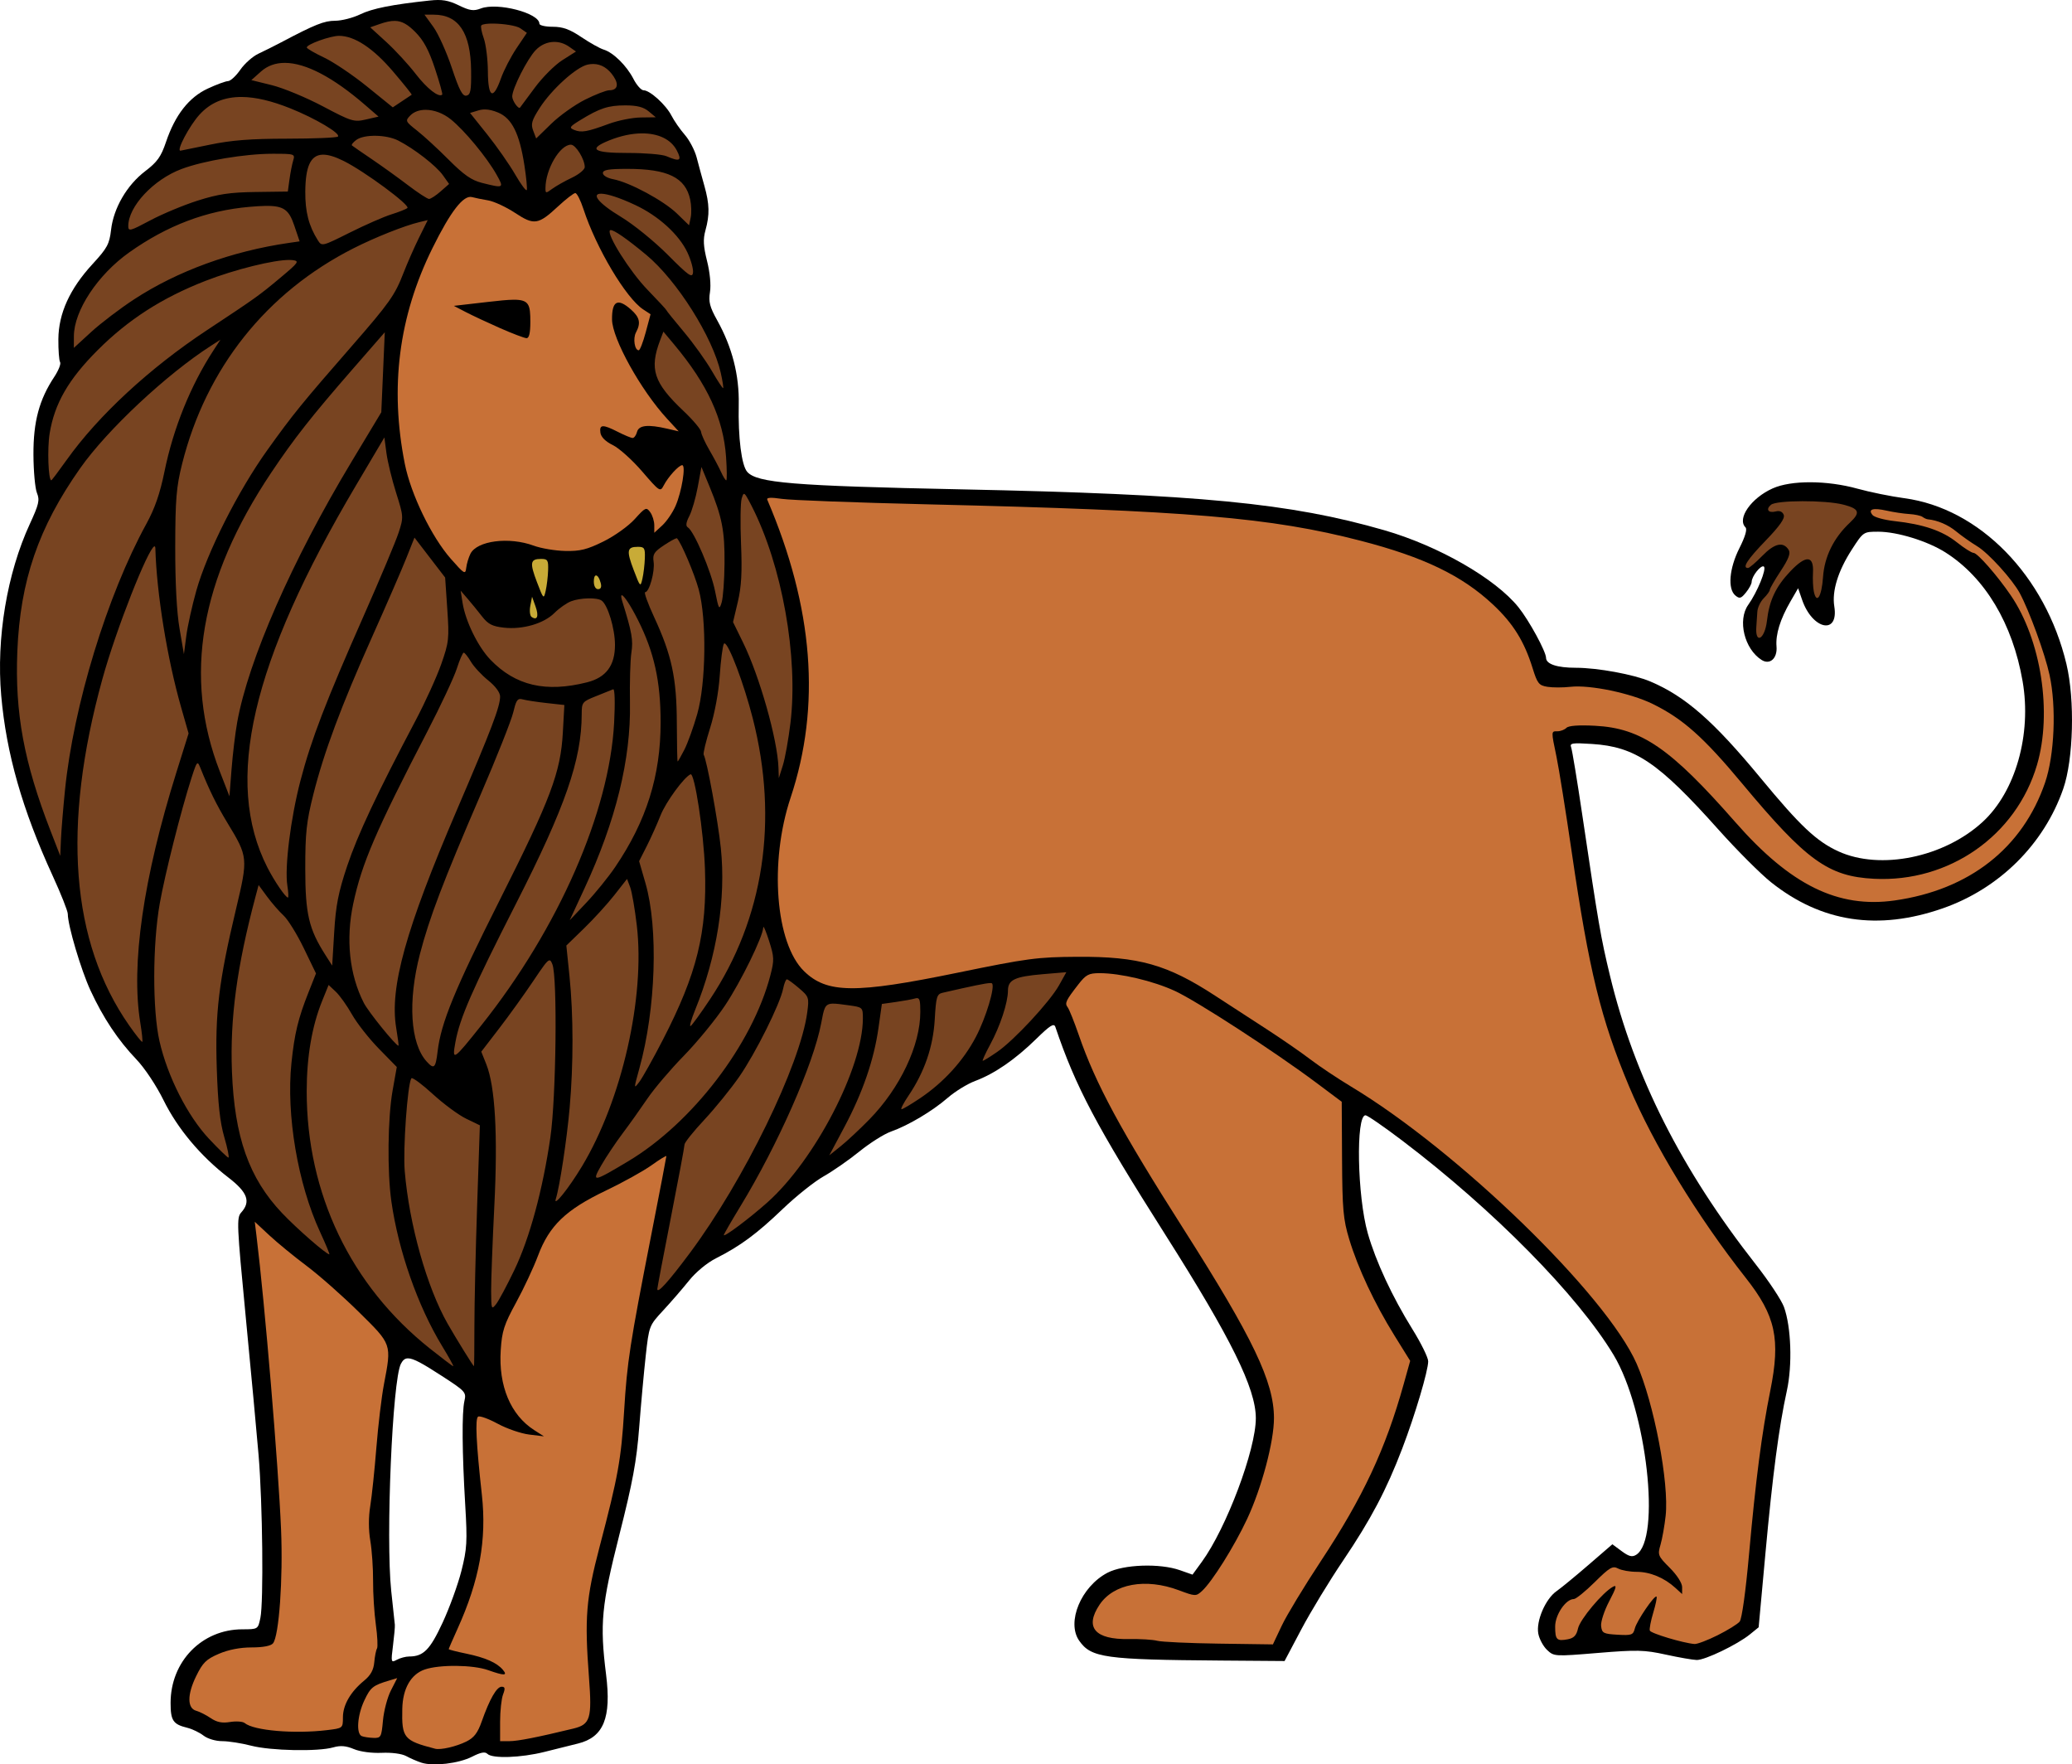 <?xml version="1.0" encoding="UTF-8" standalone="no"?>
<!-- Created with Inkscape (http://www.inkscape.org/) -->

<svg
   version="1.1"
   id="svg1"
   width="731.088"
   height="622.431"
   viewBox="0 0 731.088 622.431"
   sodipodi:docname="BigCat18c.svg"
   inkscape:version="1.3.2 (091e20ef0f, 2023-11-25)"
   xmlns:inkscape="http://www.inkscape.org/namespaces/inkscape"
   xmlns:sodipodi="http://sodipodi.sourceforge.net/DTD/sodipodi-0.dtd"
   xmlns="http://www.w3.org/2000/svg"
   xmlns:svg="http://www.w3.org/2000/svg">
  <defs
     id="defs1" />
  <sodipodi:namedview
     id="namedview1"
     pagecolor="#ffffff"
     bordercolor="#000000"
     borderopacity="0.25"
     inkscape:showpageshadow="2"
     inkscape:pageopacity="0.0"
     inkscape:pagecheckerboard="0"
     inkscape:deskcolor="#d1d1d1"
     showgrid="false"
     inkscape:zoom="0.79101029"
     inkscape:cx="360.93083"
     inkscape:cy="381.15813"
     inkscape:window-width="1920"
     inkscape:window-height="1011"
     inkscape:window-x="0"
     inkscape:window-y="0"
     inkscape:window-maximized="1"
     inkscape:current-layer="layer2" />
  <g
     inkscape:groupmode="layer"
     id="layer2"
     inkscape:label="Layer 1">
    <path
       id="path1"
       style="fill:#000000"
       d="M 181.001 17.407 C 167.636 18.841 160.802 20.204 156.485 22.294 C 153.941 23.525 149.971 24.538 147.663 24.544 C 143.793 24.553 140.561 25.848 128.534 32.2 C 126.188 33.439 122.619 35.222 120.605 36.161 C 118.59 37.1 115.71 39.649 114.204 41.827 C 112.698 44.005 110.746 45.809 109.866 45.837 C 108.986 45.865 105.754 47.058 102.685 48.487 C 96.06 51.571 91.189 57.803 87.991 67.288 C 86.23 72.513 84.923 74.346 80.63 77.62 C 74.19 82.53 69.486 90.609 68.601 98.282 C 68.018 103.327 67.249 104.751 62.065 110.38 C 54.025 119.11 50.073 127.797 50.003 136.887 C 49.973 140.747 50.248 144.389 50.614 144.981 C 50.98 145.573 50.057 147.908 48.562 150.167 C 43.237 158.213 41.158 165.971 41.21 177.6 C 41.236 183.467 41.795 189.564 42.45 191.149 C 43.478 193.633 43.132 195.136 39.95 202.022 C 31.881 219.487 28.061 242.375 29.839 262.608 C 31.637 283.068 37.285 302.852 47.997 326.19 C 50.932 332.584 53.333 338.646 53.333 339.663 C 53.333 343.702 57.979 359.358 61.327 366.604 C 65.809 376.304 71.014 384.125 77.544 390.965 C 80.471 394.031 84.575 400.204 87.12 405.366 C 92.067 415.399 100.199 425.095 109.976 432.618 C 116.766 437.843 117.977 441.143 114.507 444.977 C 112.867 446.789 112.977 449.327 116.12 481.862 C 117.976 501.078 120.018 523.04 120.657 530.667 C 122.065 547.467 122.445 582.475 121.28 588.001 C 120.437 592.001 120.437 592 114.886 592.01 C 100.633 592.037 89.601 603.364 89.601 617.969 C 89.601 624.219 90.47 625.519 95.472 626.743 C 97.228 627.173 99.811 628.413 101.21 629.497 C 102.666 630.625 105.496 631.467 107.825 631.467 C 110.064 631.467 114.66 632.187 118.038 633.067 C 124.903 634.855 141.618 635.201 146.97 633.667 C 149.532 632.932 151.47 633.09 154.272 634.26 C 156.515 635.197 160.57 635.741 164.11 635.581 C 167.637 635.421 171.212 635.9 172.737 636.735 C 174.17 637.519 176.57 638.562 178.071 639.051 C 182.256 640.417 191.249 639.359 195.976 636.948 C 199.038 635.386 200.546 635.107 201.384 635.944 C 203.123 637.683 213.195 637.344 221.476 635.268 C 225.505 634.258 230.853 632.925 233.362 632.303 C 242.399 630.066 245.174 623.241 243.259 607.967 C 241.008 590.02 241.621 583.606 247.97 558.569 C 252.65 540.111 254.029 532.643 254.937 520.844 C 255.559 512.754 256.6 501.354 257.249 495.512 C 258.424 484.944 258.455 484.865 263.415 479.512 C 266.157 476.554 270.258 471.818 272.528 468.987 C 274.945 465.973 278.896 462.708 282.062 461.11 C 290.623 456.787 296.438 452.486 305.601 443.708 C 310.294 439.211 316.772 434.045 319.999 432.227 C 323.226 430.409 328.918 426.455 332.647 423.44 C 336.377 420.425 341.36 417.277 343.722 416.444 C 349.877 414.272 358.372 409.223 363.825 404.495 C 366.415 402.25 370.761 399.581 373.483 398.563 C 380.31 396.012 387.599 391 394.956 383.801 C 399.972 378.893 401.296 378.065 401.79 379.524 C 408.972 400.723 416.167 414.305 440.712 453.005 C 463.801 489.409 472.48 507 472.519 517.464 C 472.56 528.574 462.151 556.288 453.452 568.227 L 450.177 572.721 L 445.755 571.161 C 438.652 568.655 425.812 569.106 420.167 572.061 C 410.853 576.937 405.626 589.508 410.198 596.036 C 414.414 602.055 419.205 602.724 460.263 603.032 L 482.659 603.2 L 488.589 591.991 C 491.85 585.826 498.461 574.945 503.278 567.811 C 513.094 553.276 518.608 542.828 524.204 528.165 C 528.694 516.401 533.333 500.796 533.333 497.464 C 533.333 496.165 530.849 491.104 527.814 486.217 C 520.623 474.644 514.845 462.231 512.007 452.266 C 508.303 439.261 507.758 410.667 511.214 410.667 C 511.87 410.667 517.729 414.705 524.235 419.641 C 556.358 444.011 586.166 474.249 598.778 495.262 C 610.453 514.714 615.574 560.208 606.71 565.731 C 605.297 566.612 604.151 566.321 601.605 564.438 L 598.319 562.01 L 589.915 569.272 C 585.292 573.266 580.215 577.437 578.632 578.542 C 574.715 581.276 571.352 589.099 572.185 593.538 C 572.541 595.437 573.943 598.035 575.3 599.309 C 577.735 601.597 577.963 601.61 593.214 600.348 C 606.992 599.208 609.576 599.271 617.13 600.924 C 621.788 601.944 626.714 602.802 628.077 602.831 C 630.997 602.893 642.404 597.408 646.835 593.811 L 649.935 591.294 L 652.323 565.247 C 654.873 537.437 657.098 520.555 659.886 507.848 C 661.875 498.779 661.411 485.3 658.868 478.303 C 657.996 475.904 653.55 469.184 648.989 463.37 C 622.667 429.817 606.074 397 597.507 361.54 C 594.226 347.961 593.422 343.29 587.708 304.737 C 585.899 292.529 584.127 281.781 583.771 280.852 C 583.205 279.378 584.141 279.229 591.147 279.678 C 606.406 280.658 614.57 286.189 635.749 309.885 C 642.23 317.137 650.588 325.501 654.323 328.473 C 672.049 342.578 692.02 345.62 714.823 337.69 C 734.813 330.738 750.621 315.067 757.415 295.467 C 761.017 285.078 761.552 264.158 758.54 251.51 C 751.107 220.302 727.886 196.544 701.333 192.979 C 696.64 192.349 689.208 190.839 684.819 189.624 C 674.037 186.638 661.425 186.592 654.897 189.512 C 647.277 192.922 642.21 200.182 645.296 203.268 C 645.956 203.928 645.191 206.541 643.161 210.565 C 639.556 217.713 638.931 224.985 641.722 227.301 C 643.198 228.527 643.732 228.376 645.456 226.247 C 646.562 224.881 647.466 223.203 647.466 222.518 C 647.466 220.552 650.713 216.437 651.755 217.081 C 652.862 217.765 649.484 226.067 646.255 230.602 C 642.416 235.994 644.902 246.207 650.987 250.046 C 653.916 251.893 656.592 249.466 656.239 245.282 C 655.88 241.019 657.539 235.656 661.14 229.438 L 663.858 224.745 L 665.282 228.858 C 668.942 239.43 678.276 241.304 676.626 231.135 C 675.752 225.747 677.948 218.629 682.806 211.114 C 686.876 204.817 686.901 204.799 692.132 204.799 C 698.815 204.799 709.533 208.101 715.839 212.102 C 729.817 220.971 739.546 237.211 743.069 257.555 C 746.31 276.269 740.58 296.474 729.007 307.141 C 715.366 319.715 692.836 324.324 678.065 317.561 C 670.346 314.027 664.561 308.577 650.655 291.733 C 634.021 271.583 624.061 262.866 611.679 257.622 C 605.839 255.148 593.059 252.799 585.437 252.799 C 578.802 252.799 574.942 251.514 574.919 249.296 C 574.896 247.05 568.92 236.09 565.185 231.442 C 557.048 221.316 536.988 209.803 517.866 204.282 C 484.65 194.692 452.497 191.585 368.534 189.854 C 309.226 188.632 296.453 187.586 293.052 183.673 C 291.052 181.372 289.821 171.609 290.067 160.001 C 290.288 149.621 287.764 139.731 282.468 130.225 C 279.83 125.491 279.371 123.694 279.919 120.266 C 280.321 117.755 279.909 113.382 278.89 109.317 C 277.571 104.06 277.445 101.637 278.323 98.473 C 279.848 92.981 279.756 89.213 277.937 82.76 C 277.095 79.776 275.873 75.285 275.222 72.782 C 274.57 70.279 272.684 66.679 271.032 64.782 C 269.38 62.885 267.26 59.83 266.319 57.993 C 264.378 54.2 258.715 49.067 256.474 49.067 C 255.651 49.067 254.051 47.267 252.919 45.067 C 250.507 40.378 245.796 35.741 242.401 34.715 C 241.082 34.317 237.552 32.343 234.56 30.329 C 230.411 27.537 228.005 26.667 224.427 26.667 C 221.846 26.667 219.733 26.18 219.733 25.585 C 219.733 21.829 204.904 17.975 199.06 20.212 C 196.508 21.188 195.182 20.999 191.261 19.1 C 187.558 17.308 185.339 16.941 181.001 17.407 z M 173.356 496.421 C 175.299 496.407 178.59 498.271 185.319 502.632 C 193.67 508.043 193.987 508.394 193.274 511.467 C 192.343 515.488 192.456 529.631 193.567 548.266 C 194.333 561.096 194.184 563.62 192.212 571.409 C 190.995 576.217 188.007 584.438 185.571 589.68 C 181.118 599.266 178.803 601.6 173.747 601.6 C 172.563 601.6 170.625 602.118 169.442 602.751 C 167.364 603.863 167.318 603.694 168.079 597.684 C 168.512 594.265 168.803 590.986 168.726 590.399 C 168.648 589.812 168.072 584.438 167.446 578.454 C 165.486 559.716 167.862 504.053 170.866 498.339 C 171.511 497.113 172.191 496.429 173.356 496.421 z "
       transform="translate(-29.409,-17.223)" />
    <path
       id="path2"
       style="fill:#c87137"
       d="M 232.401 85.333 C 231.837 85.333 229.116 87.432 226.355 89.997 C 219.291 96.557 217.887 96.769 211.101 92.299 C 207.962 90.233 203.7 88.258 201.63 87.911 C 199.56 87.564 197.013 87.045 195.97 86.758 C 192.941 85.926 188.398 91.792 181.954 104.85 C 170.086 128.902 166.89 153.89 172.237 180.825 C 174.37 191.567 181.651 206.603 188.476 214.354 C 193.242 219.768 193.622 219.991 193.911 217.553 C 194.082 216.112 194.751 213.877 195.397 212.585 C 197.71 207.963 209.037 206.511 217.733 209.723 C 220.301 210.671 225.289 211.512 228.821 211.59 C 234.093 211.708 236.51 211.111 242.308 208.256 C 246.241 206.32 251.144 202.817 253.372 200.35 C 257.138 196.182 257.461 196.036 258.821 197.897 C 259.617 198.985 260.267 201.067 260.267 202.524 L 260.267 205.173 L 263.079 202.587 C 264.625 201.164 266.732 198.08 267.761 195.733 C 269.948 190.742 271.489 181.333 270.118 181.333 C 268.9 181.333 265.155 185.445 263.567 188.524 C 262.378 190.831 262.114 190.657 256.011 183.565 C 252.532 179.524 247.868 175.329 245.644 174.243 C 243.041 172.971 241.478 171.411 241.259 169.866 C 240.839 166.911 242.091 166.858 247.466 169.6 C 249.766 170.774 252.092 171.733 252.634 171.733 C 253.175 171.733 253.868 170.774 254.175 169.6 C 254.798 167.217 258.017 166.872 264.841 168.456 L 268.882 169.393 L 264.786 164.952 C 255.52 154.9 245.431 136.72 245.362 129.954 C 245.296 123.363 247.327 122.271 251.999 126.383 C 255.145 129.152 255.595 131.171 253.808 134.51 C 252.682 136.613 253.328 140.799 254.778 140.799 C 255.201 140.799 256.314 137.939 257.251 134.442 L 258.954 128.085 L 256.372 126.391 C 250.28 122.4 239.781 104.77 235.259 90.934 C 234.252 87.854 232.966 85.333 232.401 85.333 z M 210.614 122.962 C 216.166 122.918 216.534 124.78 216.534 130.798 C 216.534 134.682 216.103 136.529 215.2 136.52 C 214.467 136.513 210.266 134.922 205.866 132.983 C 201.466 131.044 195.995 128.482 193.706 127.29 L 189.544 125.122 L 201.427 123.753 C 205.476 123.286 208.442 122.979 210.614 122.962 z M 301.12 192.85 C 300.279 192.9 299.969 193.122 300.14 193.52 C 316.442 231.618 319.146 266.246 308.353 298.667 C 300.785 321.397 303.026 350.04 313.142 359.864 C 321.221 367.711 331.149 367.801 367.349 360.362 C 392.023 355.291 395.352 354.851 409.601 354.762 C 431.182 354.629 441.298 357.488 458.134 368.475 C 462.827 371.538 470.987 376.837 476.267 380.253 C 481.547 383.668 488.507 388.478 491.733 390.94 C 494.96 393.402 501.44 397.726 506.134 400.549 C 543.884 423.258 596.103 473.914 606.86 498.26 C 612.986 512.124 618.388 540.387 617.12 551.942 C 616.73 555.495 615.914 560.099 615.306 562.174 C 614.251 565.77 614.403 566.153 618.565 570.315 C 621.137 572.887 622.933 575.688 622.933 577.128 L 622.933 579.573 L 620.534 577.378 C 616.643 573.82 611.61 571.733 606.917 571.733 C 604.503 571.733 601.54 571.206 600.335 570.561 C 598.419 569.536 597.382 570.14 592.106 575.36 C 588.787 578.645 585.462 581.335 584.718 581.335 C 581.889 581.335 578.134 586.862 578.134 591.026 C 578.134 595.707 578.694 596.271 582.612 595.522 C 584.754 595.113 585.661 594.148 586.196 591.71 C 586.903 588.492 594.945 578.915 598.569 576.975 C 600.003 576.208 599.696 577.375 597.23 582.063 C 595.459 585.429 594.173 589.362 594.349 590.872 C 594.638 593.353 595.161 593.629 600.138 593.919 C 605.121 594.208 605.666 594.013 606.241 591.721 C 606.918 589.024 613.214 579.794 613.905 580.485 C 614.134 580.714 613.612 583.257 612.745 586.137 C 611.878 589.018 611.331 591.86 611.528 592.454 C 611.856 593.435 623.219 596.85 627.296 597.192 C 628.229 597.27 631.902 595.879 635.458 594.102 C 639.014 592.325 642.515 590.16 643.237 589.29 C 644.016 588.352 645.36 578.694 646.536 565.587 C 648.912 539.106 651.034 522.768 654.034 507.87 C 657.714 489.599 655.95 481.441 645.427 468.079 C 628.265 446.287 612.757 420.851 604.222 400.493 C 594.263 376.74 590.101 359.745 583.985 317.864 C 581.887 303.492 579.471 288.373 578.618 284.266 C 576.686 274.961 576.678 275.2 578.987 275.2 C 580.043 275.2 581.448 274.657 582.11 273.995 C 582.894 273.211 586.435 272.956 592.239 273.26 C 608.559 274.117 618.806 281.161 641.737 307.296 C 661.221 329.501 677.961 337.719 697.942 334.885 C 724.251 331.154 743.072 316.411 750.991 293.333 C 754.325 283.619 755.033 266.605 752.573 255.313 C 750.939 247.81 745.44 232.729 742.048 226.442 C 739.433 221.596 731.06 212.37 727.091 209.962 C 724.83 208.59 721.47 206.219 719.624 204.694 C 716.78 202.345 712.976 200.724 709.605 200.424 C 709.162 200.385 708.32 199.998 707.733 199.565 C 707.147 199.132 705.039 198.681 703.05 198.561 C 701.061 198.442 697.486 197.906 695.106 197.372 C 690.23 196.276 688.403 196.847 690.13 198.928 C 690.772 199.702 694.275 200.662 697.915 201.061 C 708.042 202.172 714.737 204.452 719.884 208.544 C 722.46 210.592 725.1 212.266 725.751 212.266 C 727.124 212.267 734.109 220.231 738.899 227.255 C 749.605 242.952 753.574 268.593 748.153 287.048 C 740.82 312.015 717.123 328.582 690.667 327.239 C 674.514 326.419 666.775 320.83 644.077 293.59 C 630.491 277.285 623.204 270.802 612.606 265.585 C 604.813 261.748 590.409 258.741 583.532 259.516 C 580.893 259.814 577.232 259.812 575.394 259.514 C 572.403 259.029 571.854 258.341 570.181 252.954 C 567.227 243.446 563.296 237.134 556.173 230.471 C 545.256 220.259 531.749 213.748 509.562 208.001 C 477.779 199.768 448.773 197.325 356.8 195.143 C 331.573 194.545 308.394 193.677 305.29 193.214 C 303.334 192.922 301.962 192.8 301.12 192.85 z M 417.423 360.534 C 413.551 360.533 412.578 361.049 409.868 364.534 C 405.454 370.21 405.026 371.132 406.132 372.581 C 406.672 373.288 408.443 377.706 410.065 382.399 C 416.04 399.681 424.775 415.851 447.064 450.872 C 471.561 489.364 478.889 504.68 478.919 517.464 C 478.939 525.751 474.588 542.112 469.446 553.085 C 464.897 562.793 457.042 575.31 453.474 578.54 C 451.411 580.407 451.138 580.396 445.362 578.235 C 433.619 573.841 422.332 575.907 417.355 583.358 C 412.028 591.331 415.744 595.67 427.706 595.448 C 431.683 595.374 436.193 595.649 437.73 596.057 C 439.266 596.466 449.077 596.919 459.532 597.065 L 478.542 597.331 L 481.671 590.71 C 483.392 587.068 489.567 576.87 495.394 568.046 C 510.37 545.363 518.28 528.471 524.704 505.454 L 526.978 497.307 L 521.437 488.387 C 514.4 477.061 508.553 464.615 505.47 454.399 C 503.352 447.383 503.042 443.909 502.94 426.151 L 502.825 405.903 L 493.814 399.165 C 479.164 388.211 451.715 370.393 443.981 366.817 C 436.338 363.282 424.733 360.536 417.423 360.534 z M 264.534 425.094 C 264.534 424.788 262.197 426.216 259.343 428.266 C 256.488 430.317 249.169 434.377 243.077 437.288 C 229.047 443.992 223.198 449.619 219.233 460.229 C 217.707 464.315 214.235 471.731 211.521 476.712 C 207.247 484.552 206.517 486.811 206.085 493.546 C 205.276 506.149 209.577 516.408 217.899 521.735 L 221.333 523.934 L 216.118 523.299 C 213.25 522.951 208.266 521.239 205.042 519.493 C 201.818 517.747 198.7 516.615 198.11 516.979 C 197.005 517.662 197.422 526.401 199.429 544.534 C 201.186 560.413 198.577 574.77 190.821 591.881 C 189.123 595.629 187.733 598.834 187.733 599.005 C 187.733 599.175 190.493 599.884 193.866 600.579 C 200.654 601.978 204.775 603.799 206.874 606.329 C 208.608 608.418 207.369 608.434 201.601 606.399 C 196.235 604.506 184.444 604.398 179.253 606.194 C 174.383 607.879 171.508 612.92 171.353 620.053 C 171.128 630.367 171.866 631.266 182.933 634.135 C 184.886 634.642 190.357 633.385 193.952 631.604 C 196.663 630.262 197.949 628.584 199.382 624.522 C 202.172 616.616 204.664 612.266 206.401 612.266 C 207.62 612.266 207.727 612.845 206.907 615.003 C 206.335 616.507 205.866 620.827 205.866 624.602 L 205.866 631.467 L 209.181 631.467 C 212.119 631.467 219.129 630.086 231.716 627.028 C 237.685 625.578 238.325 623.503 237.233 609.122 C 235.626 587.94 236.173 581.171 240.97 562.907 C 247.5 538.043 248.577 532.085 249.626 514.975 C 250.691 497.594 251.612 491.621 259.263 452.559 C 262.161 437.76 264.534 425.401 264.534 425.094 z M 119.298 448.227 L 119.905 453.18 C 122.882 477.429 127.623 534.074 128.579 556.799 C 129.307 574.095 127.869 594.388 125.731 596.964 C 124.977 597.873 122.212 598.399 118.2 598.399 C 114.11 598.399 110.002 599.201 106.616 600.657 C 102.158 602.575 100.953 603.764 98.605 608.565 C 95.425 615.064 95.45 619.891 98.667 620.758 C 99.84 621.075 102.13 622.235 103.755 623.337 C 105.912 624.799 107.763 625.167 110.62 624.704 C 112.772 624.355 115.079 624.525 115.749 625.081 C 118.957 627.743 133.213 628.967 144.8 627.575 C 150.396 626.903 150.4 626.9 150.407 623.051 C 150.415 618.69 153.096 614.05 157.872 610.133 C 160.19 608.233 161.224 606.363 161.468 603.626 C 161.656 601.513 162.088 599.335 162.429 598.784 C 162.769 598.233 162.586 594.441 162.021 590.358 C 161.455 586.275 161.017 579.334 161.048 574.934 C 161.079 570.534 160.641 564.173 160.075 560.799 C 159.424 556.92 159.415 552.413 160.05 548.534 C 160.602 545.161 161.57 535.921 162.202 528.001 C 162.834 520.081 164.038 510 164.876 505.6 C 167.613 491.237 167.746 491.623 155.999 480.044 C 150.279 474.405 141.99 467.088 137.577 463.784 C 133.164 460.48 127.245 455.629 124.425 453.003 L 119.298 448.227 z M 169.562 609.227 L 166.647 610.102 C 160.969 611.808 160.132 612.485 157.944 617.139 C 155.479 622.385 155.026 628.87 157.067 629.694 C 157.801 629.99 159.653 630.269 161.185 630.315 C 163.816 630.395 164.002 630.058 164.534 624.19 C 164.844 620.774 166.101 616.009 167.329 613.602 L 169.562 609.227 z "
       transform="translate(-29.409,-17.223)" />
    <path
       id="path3"
       style="fill:#784421"
       d="M 179.187 22.399 L 182.329 26.739 C 184.058 29.125 186.989 35.63 188.843 41.196 C 191.458 49.047 192.609 51.236 193.974 50.962 C 195.443 50.666 195.718 49.198 195.634 42.081 C 195.477 28.757 191.217 22.399 182.446 22.399 L 179.187 22.399 z M 168.771 24.594 C 167.247 24.56 165.534 24.947 163.38 25.698 L 160.04 26.862 L 165.728 32.057 C 168.855 34.916 173.505 39.964 176.06 43.276 C 180.091 48.502 184.215 51.724 185.444 50.61 C 185.652 50.422 184.497 46.278 182.88 41.401 C 180.719 34.885 178.885 31.473 175.962 28.534 C 173.321 25.878 171.31 24.652 168.771 24.594 z M 203.589 25.542 C 201.473 25.51 199.725 25.699 199.251 26.173 C 198.936 26.487 199.315 28.527 200.093 30.706 C 200.871 32.884 201.528 38.146 201.554 42.399 C 201.61 51.723 203.392 52.687 206.161 44.889 C 207.186 42.005 209.665 37.208 211.669 34.229 L 215.314 28.813 L 213.019 27.208 C 211.66 26.256 207.115 25.594 203.589 25.542 z M 149.019 29.866 C 145.907 29.866 137.568 32.887 137.653 33.983 C 137.683 34.359 140.442 35.962 143.786 37.544 C 147.13 39.126 153.946 43.723 158.933 47.76 L 167.999 55.1 L 171.2 52.962 C 172.96 51.786 174.522 50.745 174.673 50.649 C 174.823 50.553 171.861 46.859 168.091 42.44 C 161.04 34.177 154.503 29.866 149.019 29.866 z M 224.882 32.006 C 222.531 32.038 220.216 33.031 218.399 34.934 C 215.437 38.039 210.161 48.467 210.144 51.253 C 210.135 52.727 212.295 55.813 212.896 55.182 C 213.026 55.045 215.351 51.915 218.062 48.225 C 220.773 44.536 225.161 40.141 227.815 38.458 L 232.642 35.397 L 230.216 33.698 C 228.56 32.538 226.71 31.982 224.882 32.006 z M 129.956 39.405 C 126.629 39.391 123.78 40.408 121.466 42.475 L 118.097 45.485 L 125.353 47.276 C 129.343 48.261 137.431 51.616 143.327 54.733 C 153.45 60.085 154.296 60.344 158.511 59.38 L 162.974 58.358 L 158.259 54.278 C 146.911 44.457 137.276 39.435 129.956 39.405 z M 238.772 39.794 C 238.122 39.786 237.451 39.858 236.765 40.008 C 232.721 40.897 224.054 48.733 219.821 55.329 C 217.025 59.687 216.654 60.979 217.536 63.299 L 218.589 66.069 L 223.933 60.866 C 226.871 58.004 232.244 54.178 235.874 52.364 C 239.504 50.55 243.329 49.067 244.374 49.067 C 247.224 49.067 247.854 47.15 245.958 44.256 C 244.051 41.345 241.592 39.829 238.772 39.794 z M 114.771 51.434 C 108.522 51.377 103.596 53.466 99.757 57.715 C 96.209 61.643 91.551 70.465 93.067 70.385 C 93.214 70.378 97.893 69.424 103.466 68.266 C 111.087 66.683 117.853 66.158 130.755 66.147 C 140.19 66.139 148.242 65.803 148.646 65.399 C 149.71 64.335 140.671 58.978 131.864 55.452 C 125.292 52.82 119.631 51.478 114.771 51.434 z M 250.065 54.399 C 244.032 54.399 241.018 55.385 234.157 59.596 C 230.345 61.936 230.127 62.29 232.022 63.063 C 234.56 64.099 236.575 63.743 244.267 60.903 C 247.493 59.712 252.533 58.705 255.466 58.667 L 260.8 58.596 L 258.282 56.499 C 256.47 54.989 254.167 54.399 250.065 54.399 z M 200.606 55.839 C 199.782 55.827 198.997 55.937 198.23 56.169 L 195.257 57.067 L 201.362 64.704 C 204.72 68.904 209.147 75.245 211.2 78.796 C 213.254 82.346 215.091 84.795 215.284 84.239 C 215.477 83.682 215.098 79.768 214.442 75.54 C 212.701 64.316 210.036 58.964 205.179 56.934 C 203.468 56.219 201.981 55.858 200.606 55.839 z M 179.677 55.967 C 177.464 55.95 175.483 56.61 174.147 57.989 C 172.344 59.85 172.443 60.069 176.534 63.276 C 178.881 65.116 183.92 69.751 187.733 73.577 C 193.058 78.919 195.78 80.814 199.466 81.741 C 207.209 83.687 207.311 83.63 204.616 78.835 C 201.189 72.736 193.3 63.205 188.464 59.319 C 185.746 57.135 182.521 55.99 179.677 55.967 z M 255.817 64.278 C 252.365 64.307 248.488 65.102 244.476 66.708 C 236.701 69.819 238.698 71.203 250.933 71.186 C 256.946 71.178 263.068 71.688 264.534 72.319 C 269.309 74.372 270.099 73.941 268.224 70.315 C 266.151 66.308 261.572 64.229 255.817 64.278 z M 161.995 65.128 C 159.173 65.085 156.53 65.562 155.14 66.579 C 154.002 67.411 153.31 68.297 153.603 68.548 C 153.895 68.798 157.014 70.951 160.534 73.333 C 164.054 75.714 169.813 79.855 173.333 82.536 C 176.853 85.216 180.213 87.408 180.8 87.405 C 181.387 87.402 183.218 86.21 184.868 84.758 L 187.868 82.12 L 185.651 79.005 C 183.281 75.675 175.515 69.654 169.919 66.805 C 167.817 65.735 164.817 65.171 161.995 65.128 z M 230.858 68.266 C 226.973 68.266 221.892 76.934 221.872 83.596 C 221.866 85.479 222.004 85.493 224.267 83.829 C 225.587 82.858 228.707 81.096 231.2 79.915 C 233.694 78.733 235.733 77.046 235.733 76.165 C 235.733 73.413 232.557 68.266 230.858 68.266 z M 125.597 71.467 C 115.879 71.467 101.337 73.897 93.491 76.833 C 83.554 80.551 74.667 90.067 74.667 96.989 C 74.667 98.925 75.35 98.747 82.399 94.983 C 86.653 92.712 94.214 89.562 99.2 87.981 C 106.449 85.683 110.542 85.076 119.616 84.954 L 130.966 84.799 L 131.548 80.534 C 131.868 78.187 132.457 75.186 132.856 73.866 C 133.564 71.526 133.381 71.467 125.597 71.467 z M 143.224 71.79 C 138.955 71.926 137.199 76.041 137.128 84.799 C 137.07 91.917 138.363 96.94 141.55 101.973 C 142.956 104.194 143.051 104.17 152.817 99.286 C 158.235 96.577 164.826 93.686 167.466 92.862 C 170.106 92.038 172.664 91.024 173.149 90.612 C 174.271 89.659 158.061 77.682 150.679 74.008 C 147.622 72.487 145.164 71.728 143.224 71.79 z M 250.81 76.799 C 244.118 76.799 242.134 77.139 242.134 78.282 C 242.134 79.125 243.711 80.059 245.792 80.45 C 251.547 81.529 263.584 88.014 268.267 92.557 L 272.534 96.698 L 273.118 93.948 C 273.44 92.436 273.36 89.593 272.94 87.63 C 271.279 79.856 265.034 76.799 250.81 76.799 z M 241.659 85.561 C 238.12 85.439 239.949 88.557 248.534 93.743 C 252.982 96.429 260.323 102.386 265.067 107.155 C 272.321 114.447 273.649 115.39 273.927 113.448 C 274.106 112.191 273.224 108.974 271.966 106.298 C 268.984 99.954 261.757 93.385 253.524 89.534 C 247.838 86.874 243.783 85.634 241.659 85.561 z M 122.978 89.862 C 121.43 89.89 119.616 90.009 117.474 90.194 C 102.26 91.506 88.435 96.738 74.999 106.266 C 63.872 114.158 55.5 126.84 55.478 135.84 L 55.466 139.948 L 61.601 134.323 C 64.974 131.23 71.783 126.054 76.731 122.821 C 92.011 112.837 111.198 105.84 131.298 102.923 L 135.128 102.368 L 133.247 96.811 C 131.394 91.339 129.683 89.74 122.978 89.862 z M 180.325 94.878 L 177.362 95.587 C 172.091 96.847 161.783 100.945 154.134 104.821 C 123.385 120.403 102.121 147.142 93.669 180.852 C 91.628 188.991 91.269 193.313 91.237 210.133 C 91.214 222.693 91.764 233.163 92.751 238.934 L 94.302 248.001 L 95.136 241.6 C 95.595 238.08 97.19 230.88 98.679 225.6 C 102.516 211.995 113.423 190.404 123.735 175.999 C 132.722 163.444 135.924 159.502 153.636 139.2 C 166.768 124.147 168.742 121.359 171.745 113.6 C 173.108 110.08 175.596 104.428 177.274 101.04 L 180.325 94.878 z M 244.812 98.395 C 244.737 98.407 244.678 98.433 244.636 98.475 C 243.315 99.796 251.672 113.039 257.858 119.426 C 261.53 123.218 264.534 126.462 264.534 126.635 C 264.534 126.809 267.294 130.238 270.667 134.256 C 274.04 138.275 278.481 144.463 280.534 148.005 C 282.588 151.546 284.403 154.317 284.569 154.163 C 284.736 154.009 284.358 151.591 283.73 148.788 C 280.895 136.141 268.299 116.177 257.454 107.149 C 250.648 101.483 245.931 98.224 244.812 98.395 z M 131.669 108.924 C 126.17 108.845 112.303 112.25 101.849 116.331 C 86.603 122.281 74.697 129.932 63.903 140.714 C 53.578 151.027 48.656 159.554 46.925 170.133 C 46.053 175.461 46.45 186.667 47.511 186.667 C 47.677 186.667 50.12 183.427 52.94 179.467 C 64.068 163.843 82.219 147.055 102.399 133.723 C 119.614 122.352 120.843 121.475 128.339 115.2 C 134.804 109.788 135.138 109.306 132.653 108.987 C 132.365 108.95 132.036 108.93 131.669 108.924 z M 263.483 134.217 L 262.362 137.169 C 258.461 147.429 260.039 152.241 270.575 162.206 C 273.921 165.37 276.717 168.687 276.786 169.579 C 276.856 170.47 278.172 173.361 279.712 176.001 C 281.252 178.641 283.103 182.12 283.827 183.733 C 284.551 185.346 285.374 186.667 285.657 186.667 C 285.94 186.667 285.91 182.946 285.591 178.399 C 284.651 165.003 279.036 152.826 267.349 138.842 L 263.483 134.217 z M 165.177 134.432 L 153.788 147.499 C 139.362 164.05 133.126 171.982 125.087 184.001 C 99.925 221.618 94.013 256 106.97 289.382 L 110.366 298.133 L 111.114 288.534 C 111.525 283.254 112.42 275.814 113.105 272.001 C 117.03 250.141 132.455 214.986 153.353 180.266 L 163.946 162.667 L 164.562 148.549 L 165.177 134.432 z M 107.183 137.067 L 103.991 139.112 C 88.208 149.227 67.302 168.777 57.706 182.399 C 42.974 203.31 36.529 222.094 35.522 247.053 C 34.647 268.761 37.869 286.18 47.208 310.245 L 50.667 319.157 L 50.911 313.446 C 51.046 310.304 51.687 302.454 52.335 296.001 C 55.333 266.153 67.234 227.211 81.05 202.038 C 84.04 196.589 85.87 191.306 87.452 183.542 C 90.563 168.278 96.666 153.193 104.747 140.799 L 107.183 137.067 z M 165.034 171.546 L 155.03 188.44 C 118.07 250.86 108.307 292.963 123.769 323.27 C 126.219 328.074 130.174 333.866 131.003 333.866 C 131.261 333.866 131.172 331.982 130.804 329.678 C 129.782 323.288 131.948 305.913 135.425 292.616 C 139.224 278.088 144.319 264.822 157.884 234.133 C 163.589 221.227 169.067 208.174 170.06 205.128 C 171.832 199.688 171.816 199.436 169.183 191.1 C 167.708 186.432 166.17 180.122 165.767 177.079 L 165.034 171.546 z M 276.907 181.964 L 275.61 188.995 C 274.897 192.862 273.553 197.493 272.626 199.286 C 271.455 201.55 271.297 202.766 272.106 203.266 C 274.305 204.625 280.299 218.652 281.706 225.731 C 282.999 232.237 283.189 232.565 284.038 229.741 C 284.546 228.05 285.003 221.867 285.052 216.001 C 285.148 204.521 284.186 199.59 279.751 188.848 L 276.907 181.964 z M 291.86 191.462 C 291.583 191.542 291.384 192.117 291.105 193.067 C 290.673 194.534 290.57 201.734 290.876 209.067 C 291.294 219.104 291.015 224.166 289.745 229.542 L 288.058 236.682 L 291.614 243.942 C 297.432 255.816 303.743 278.114 304.083 288.001 L 304.21 291.733 L 305.632 287.223 C 306.413 284.743 307.619 278.022 308.312 272.29 C 311.131 248.966 305.356 216.665 294.624 195.733 C 293 192.566 292.322 191.327 291.86 191.462 z M 665.372 194.034 C 660.052 194.048 655.28 194.47 654.29 195.292 C 652.329 196.919 653.349 198.335 655.987 197.645 C 657.346 197.29 658.35 197.726 658.784 198.858 C 659.26 200.099 657.36 202.802 652.397 207.942 C 645.893 214.679 644.013 217.6 646.183 217.6 C 646.65 217.6 648.926 215.663 651.239 213.294 C 655.564 208.864 658.626 208.18 660.528 211.217 C 661.267 212.397 660.505 214.406 657.704 218.659 C 655.594 221.863 653.866 224.856 653.866 225.309 C 653.866 225.763 652.907 227.093 651.733 228.266 C 650.56 229.44 649.539 231.6 649.466 233.067 C 649.393 234.534 649.241 236.813 649.13 238.133 C 648.574 244.719 652.102 242.878 652.868 236.182 C 653.687 229.031 656.004 224.141 661.126 218.756 C 666.639 212.961 669.434 213.128 669.105 219.235 C 668.979 221.562 669.117 224.58 669.411 225.942 C 670.4 230.527 672.169 227.728 672.649 220.817 C 673.153 213.581 676.407 206.979 682.112 201.62 C 685.961 198.004 685.473 196.691 679.733 195.225 C 676.558 194.414 670.692 194.02 665.372 194.034 z M 175.655 206.881 L 172.778 214.108 C 171.197 218.082 165.812 230.482 160.81 241.663 C 149.789 266.299 143.76 282.444 139.966 297.481 C 137.54 307.097 137.111 311.047 137.12 323.733 C 137.131 339.644 138.375 344.961 144.235 354.133 L 146.62 357.866 L 147.327 346.079 C 147.895 336.621 148.8 332.01 151.901 322.743 C 155.596 311.702 162.495 297.027 176.009 271.467 C 179.421 265.014 183.513 256.025 185.103 251.493 C 187.806 243.783 187.942 242.533 187.231 232.11 L 186.474 220.969 L 181.064 213.924 L 175.655 206.881 z M 268.12 207.106 C 267.572 207.207 265.761 208.207 263.751 209.538 C 260.185 211.898 259.642 212.757 260.03 215.405 C 260.531 218.819 258.502 226.133 257.054 226.133 C 256.551 226.133 257.974 230.094 260.218 234.934 C 266.43 248.334 268.171 256.456 268.22 272.266 C 268.243 279.746 268.373 285.866 268.509 285.866 C 268.645 285.866 269.718 283.982 270.894 281.678 C 272.069 279.375 274.104 273.735 275.417 269.145 C 278.53 258.263 278.805 235.718 275.952 225.194 C 274.45 219.653 269.756 208.604 268.274 207.12 C 268.251 207.096 268.199 207.092 268.12 207.106 z M 83.855 209.979 C 81.667 210.749 70.412 239.072 65.493 256.921 C 51.228 308.681 54.397 349.51 74.966 378.948 C 77.328 382.329 79.418 384.939 79.608 384.749 C 79.799 384.558 79.488 381.551 78.917 378.067 C 75.558 357.553 79.95 327.053 91.642 289.712 L 95.948 275.956 L 93.323 266.778 C 88.399 249.56 84.662 226.517 84.226 210.667 C 84.21 210.114 84.081 209.9 83.855 209.979 z M 191.946 225.6 L 192.618 229.866 C 193.642 236.37 198.065 245.404 202.456 249.958 C 211.292 259.121 221.966 261.615 236.562 257.926 C 243.255 256.235 246.399 252.019 246.399 244.739 C 246.399 239.012 243.854 230.582 241.673 229.083 C 240.027 227.951 234.201 228.091 230.913 229.34 C 229.359 229.931 226.723 231.781 225.056 233.448 C 221.281 237.223 213.846 239.386 207.2 238.645 C 203.106 238.189 201.621 237.423 199.466 234.649 C 197.999 232.761 195.707 229.954 194.372 228.409 L 191.946 225.6 z M 248.812 227.206 C 248.495 227.197 248.517 227.891 248.997 229.432 C 252.391 240.335 252.866 243.021 252.189 247.467 C 251.786 250.107 251.56 258.1 251.687 265.229 C 252.038 285.046 246.693 306.82 235.624 330.667 L 230.427 341.866 L 236.257 335.708 C 239.464 332.32 244.056 326.652 246.46 323.112 C 257.517 306.829 262.519 290.897 262.505 272.001 C 262.494 257.535 260.222 247.294 254.501 235.934 C 251.837 230.644 249.508 227.224 248.812 227.206 z M 285.052 244.208 C 284.952 244.201 284.87 244.256 284.806 244.378 C 284.373 245.196 283.723 250.252 283.362 255.614 C 282.972 261.414 281.597 268.874 279.968 274.032 C 278.462 278.8 277.442 283.055 277.702 283.485 C 278.802 285.302 282.756 306.843 283.751 316.436 C 285.602 334.283 282.396 354.518 274.728 373.389 C 273.3 376.903 272.562 379.512 273.089 379.186 C 273.615 378.861 276.705 374.599 279.956 369.714 C 298.898 341.245 304.172 306.653 295.044 270.758 C 291.876 258.301 286.55 244.309 285.052 244.208 z M 193.032 247.467 C 192.679 247.467 191.583 249.987 190.597 253.067 C 189.61 256.147 184.947 266.107 180.233 275.2 C 161.981 310.411 157.086 321.776 154.05 336.001 C 151.361 348.6 152.685 361.043 157.776 371.022 C 159.405 374.214 169.063 386.133 170.021 386.133 C 170.143 386.133 169.774 383.287 169.198 379.807 C 166.845 365.578 172.565 345.05 190.618 302.956 C 202.811 274.526 205.866 266.508 205.866 262.944 C 205.866 261.524 204.234 259.31 201.659 257.241 C 199.345 255.381 196.6 252.421 195.562 250.663 C 194.523 248.905 193.385 247.467 193.032 247.467 z M 245.761 260.389 C 245.227 260.615 242.511 261.705 239.728 262.811 C 234.839 264.754 234.667 264.973 234.659 269.212 C 234.63 285.254 228.874 301.848 211.503 335.964 C 195.957 366.497 191.646 376.35 190.091 384.905 C 188.851 391.729 189.283 391.444 199.364 378.78 C 226.446 344.763 244.473 303.621 246.103 272.122 C 246.472 264.975 246.332 260.148 245.761 260.389 z M 213.241 263.823 C 211.912 263.67 211.421 264.664 210.505 268.522 C 209.83 271.363 204.629 284.467 198.948 297.643 C 185.817 328.098 180.891 341.038 177.581 353.778 C 173.251 370.443 174.176 385.327 179.939 391.694 C 182.559 394.59 183.113 394.077 183.821 388.092 C 185.009 378.064 189.835 366.318 205.745 334.727 C 223.724 299.028 227.222 289.741 228.003 275.633 L 228.54 265.932 L 222.271 265.241 C 218.822 264.861 215.04 264.282 213.866 263.954 C 213.638 263.89 213.431 263.845 213.241 263.823 z M 99.149 286.503 C 98.679 286.489 98.151 287.987 96.948 291.733 C 93.271 303.186 87.601 325.633 85.769 336.001 C 83.224 350.396 83.184 373.575 85.685 384.534 C 88.523 396.975 95.58 410.895 103.124 418.934 C 106.565 422.601 109.664 425.6 110.013 425.6 C 110.361 425.6 109.704 422.359 108.552 418.399 C 107.022 413.141 106.304 406.594 105.896 394.128 C 105.255 374.565 106.59 363.523 112.696 337.878 C 116.978 319.894 116.939 319.504 109.663 307.528 C 105.825 301.21 103.2 295.87 100.065 288.001 C 99.692 287.064 99.431 286.511 99.149 286.503 z M 273.058 290.382 C 270.755 291.385 264.317 300.203 262.476 304.876 C 261.269 307.938 259.074 312.825 257.599 315.737 L 254.915 321.03 L 257.155 328.782 C 261.758 344.708 260.822 373.169 255.005 394.147 C 252.997 401.39 252.995 401.503 254.972 398.917 C 256.085 397.46 259.842 390.747 263.319 384.001 C 275.374 360.616 278.929 346.168 278.147 323.733 C 277.693 310.689 274.498 289.753 273.058 290.382 z M 250.653 327.292 L 246.192 332.979 C 243.739 336.107 238.921 341.393 235.485 344.727 L 229.239 350.79 L 230.353 361.641 C 231.743 375.186 231.762 392.713 230.405 408.04 C 229.411 419.268 226.892 435.861 225.532 440.133 C 224.491 443.404 230.042 436.509 234.765 428.665 C 248.83 405.303 257.077 369.064 254.101 343.698 C 253.416 337.861 252.361 331.783 251.755 330.19 L 250.653 327.292 z M 120.655 329.45 L 119.569 333.524 C 113 358.17 110.526 376.5 111.247 395.2 C 112.141 418.376 117.261 432.852 128.917 445.155 C 134.126 450.654 144.533 459.733 145.626 459.733 C 145.828 459.733 144.343 456.161 142.325 451.794 C 134.475 434.802 130.358 410.504 132.239 392.272 C 133.314 381.856 134.603 376.514 138.28 367.249 L 140.907 360.63 L 136.585 351.698 C 134.207 346.786 130.997 341.605 129.452 340.184 C 127.907 338.763 125.296 335.765 123.649 333.524 L 120.655 329.45 z M 298.776 344.212 C 298.746 344.222 298.728 344.275 298.724 344.374 C 298.592 347.675 290.878 363.448 285.276 371.866 C 281.963 376.845 275.408 384.852 270.71 389.659 C 266.012 394.466 260.217 401.279 257.833 404.799 C 255.449 408.319 251.515 413.84 249.089 417.067 C 246.663 420.294 243.32 425.289 241.661 428.169 C 238.046 434.445 238.54 434.379 251.069 426.889 C 273.671 413.379 294.886 385.646 301.218 361.337 C 302.633 355.903 302.595 354.872 300.772 349.167 C 299.814 346.167 298.989 344.141 298.776 344.212 z M 223.177 356.034 C 222.368 356.217 220.976 358.217 217.591 363.264 C 214.467 367.922 209.057 375.447 205.567 379.985 L 199.224 388.237 L 200.974 392.61 C 204.13 400.498 205.093 417.413 203.827 442.686 C 203.189 455.439 202.682 468.932 202.7 472.671 C 202.732 479.067 202.834 479.34 204.429 477.333 C 205.361 476.159 208.261 470.749 210.874 465.309 C 216.275 454.065 220.913 436.998 223.603 418.471 C 225.646 404.393 226.137 361.975 224.31 357.399 C 223.938 356.469 223.662 355.924 223.177 356.034 z M 405.661 360.192 L 397.444 360.887 C 387.458 361.732 385.071 362.852 385.056 366.704 C 385.039 370.959 382.329 379.177 378.784 385.721 C 377.073 388.882 375.899 391.467 376.177 391.467 C 376.455 391.467 378.737 390.054 381.247 388.327 C 387.224 384.214 399.846 370.617 403.097 364.79 L 405.661 360.192 z M 307.067 362.71 C 306.701 362.686 306.098 364.173 305.73 366.016 C 304.646 371.436 296.049 388.678 290.255 397.049 C 287.305 401.312 281.749 408.16 277.911 412.266 C 274.073 416.373 270.935 420.301 270.935 420.993 C 270.934 421.685 268.774 433.254 266.134 446.702 C 263.494 460.15 261.333 471.522 261.333 471.973 C 261.333 473.743 265.251 469.409 272.792 459.296 C 291.874 433.705 311.78 392.908 314.243 374.337 C 314.932 369.145 314.818 368.811 311.347 365.842 C 309.36 364.143 307.434 362.733 307.067 362.71 z M 378.774 364.028 C 377.184 364.067 372.573 365.021 362.001 367.452 C 359.97 367.919 359.683 368.884 359.231 376.786 C 358.678 386.469 355.622 395.371 349.976 403.737 C 348.195 406.375 347.089 408.534 347.517 408.534 C 347.945 408.534 350.92 406.766 354.128 404.606 C 362.424 399.019 369.337 391.412 373.747 383.02 C 377.298 376.263 380.595 365.307 379.429 364.141 C 379.347 364.06 379.142 364.019 378.774 364.028 z M 145.355 364.7 L 143.069 370.35 C 139.478 379.23 137.637 389.981 137.626 402.133 C 137.592 438.261 153.152 470.754 181.136 492.997 C 185.428 496.408 189.118 499.2 189.337 499.2 C 189.555 499.2 187.765 495.961 185.356 492.001 C 176.821 477.964 169.971 458.426 167.503 441.067 C 166.001 430.506 166.215 411.586 167.944 401.885 L 169.415 393.639 L 163.093 387.176 C 159.615 383.623 155.341 378.18 153.593 375.083 C 151.845 371.985 149.275 368.382 147.884 367.075 L 145.355 364.7 z M 353.032 369.344 C 352.819 369.334 352.567 369.38 352.267 369.467 C 351.24 369.767 348.188 370.323 345.485 370.704 L 340.571 371.397 L 339.378 379.833 C 337.785 391.099 333.803 402.67 327.343 414.803 L 322.017 424.805 L 326.075 421.551 C 328.308 419.762 332.867 415.501 336.206 412.083 C 347.011 401.021 354.134 385.976 354.134 374.215 C 354.134 370.529 353.957 369.392 353.032 369.344 z M 323.155 371.284 C 320.35 371.372 320.154 372.953 319.147 378.257 C 316.416 392.658 303.84 421.137 290.657 442.776 C 287.436 448.064 284.8 452.633 284.8 452.928 C 284.8 453.818 293.9 447 300.169 441.413 C 316.952 426.454 333.866 393.875 333.866 376.508 C 333.866 372.617 333.792 372.546 328.917 371.878 C 326.243 371.511 324.43 371.244 323.155 371.284 z M 174.636 397.575 C 174.594 397.582 174.565 397.601 174.546 397.632 C 173.187 399.83 171.565 422.596 172.214 430.356 C 173.79 449.201 180.036 471.383 187.392 484.266 C 190.351 489.45 196.39 499.2 196.644 499.202 C 196.729 499.202 196.8 492.841 196.8 485.067 C 196.8 477.293 197.233 458.172 197.763 442.575 L 198.726 414.215 L 193.87 411.864 C 191.199 410.571 185.881 406.642 182.052 403.133 C 178.462 399.844 175.267 397.461 174.636 397.575 z "
       transform="translate(-29.409,-17.223)" />
    <path
       id="path4"
       style="fill:#c8ab37"
       d="M 254.464 210.133 C 250.621 210.133 250.385 211.448 253.003 218.321 C 255.306 224.369 255.39 224.448 256.093 221.333 C 256.49 219.573 256.871 216.333 256.94 214.133 C 257.053 210.569 256.784 210.133 254.464 210.133 z M 220.329 214.399 C 216.487 214.399 216.252 215.716 218.87 222.589 C 221.174 228.636 221.255 228.716 221.958 225.6 C 222.355 223.84 222.738 220.599 222.808 218.399 C 222.92 214.835 222.649 214.399 220.329 214.399 z M 239.692 220.231 C 239.258 220.258 238.933 220.943 238.933 222.337 C 238.933 223.971 239.534 225.067 240.433 225.067 C 241.412 225.067 241.739 224.32 241.372 222.917 C 240.903 221.124 240.217 220.198 239.692 220.231 z M 217.144 227.733 L 216.526 230.934 C 216.187 232.694 216.388 234.463 216.972 234.864 C 218.981 236.246 219.602 234.611 218.374 231.176 L 217.144 227.733 z "
       transform="translate(-29.409,-17.223)" />
  </g>
</svg>
